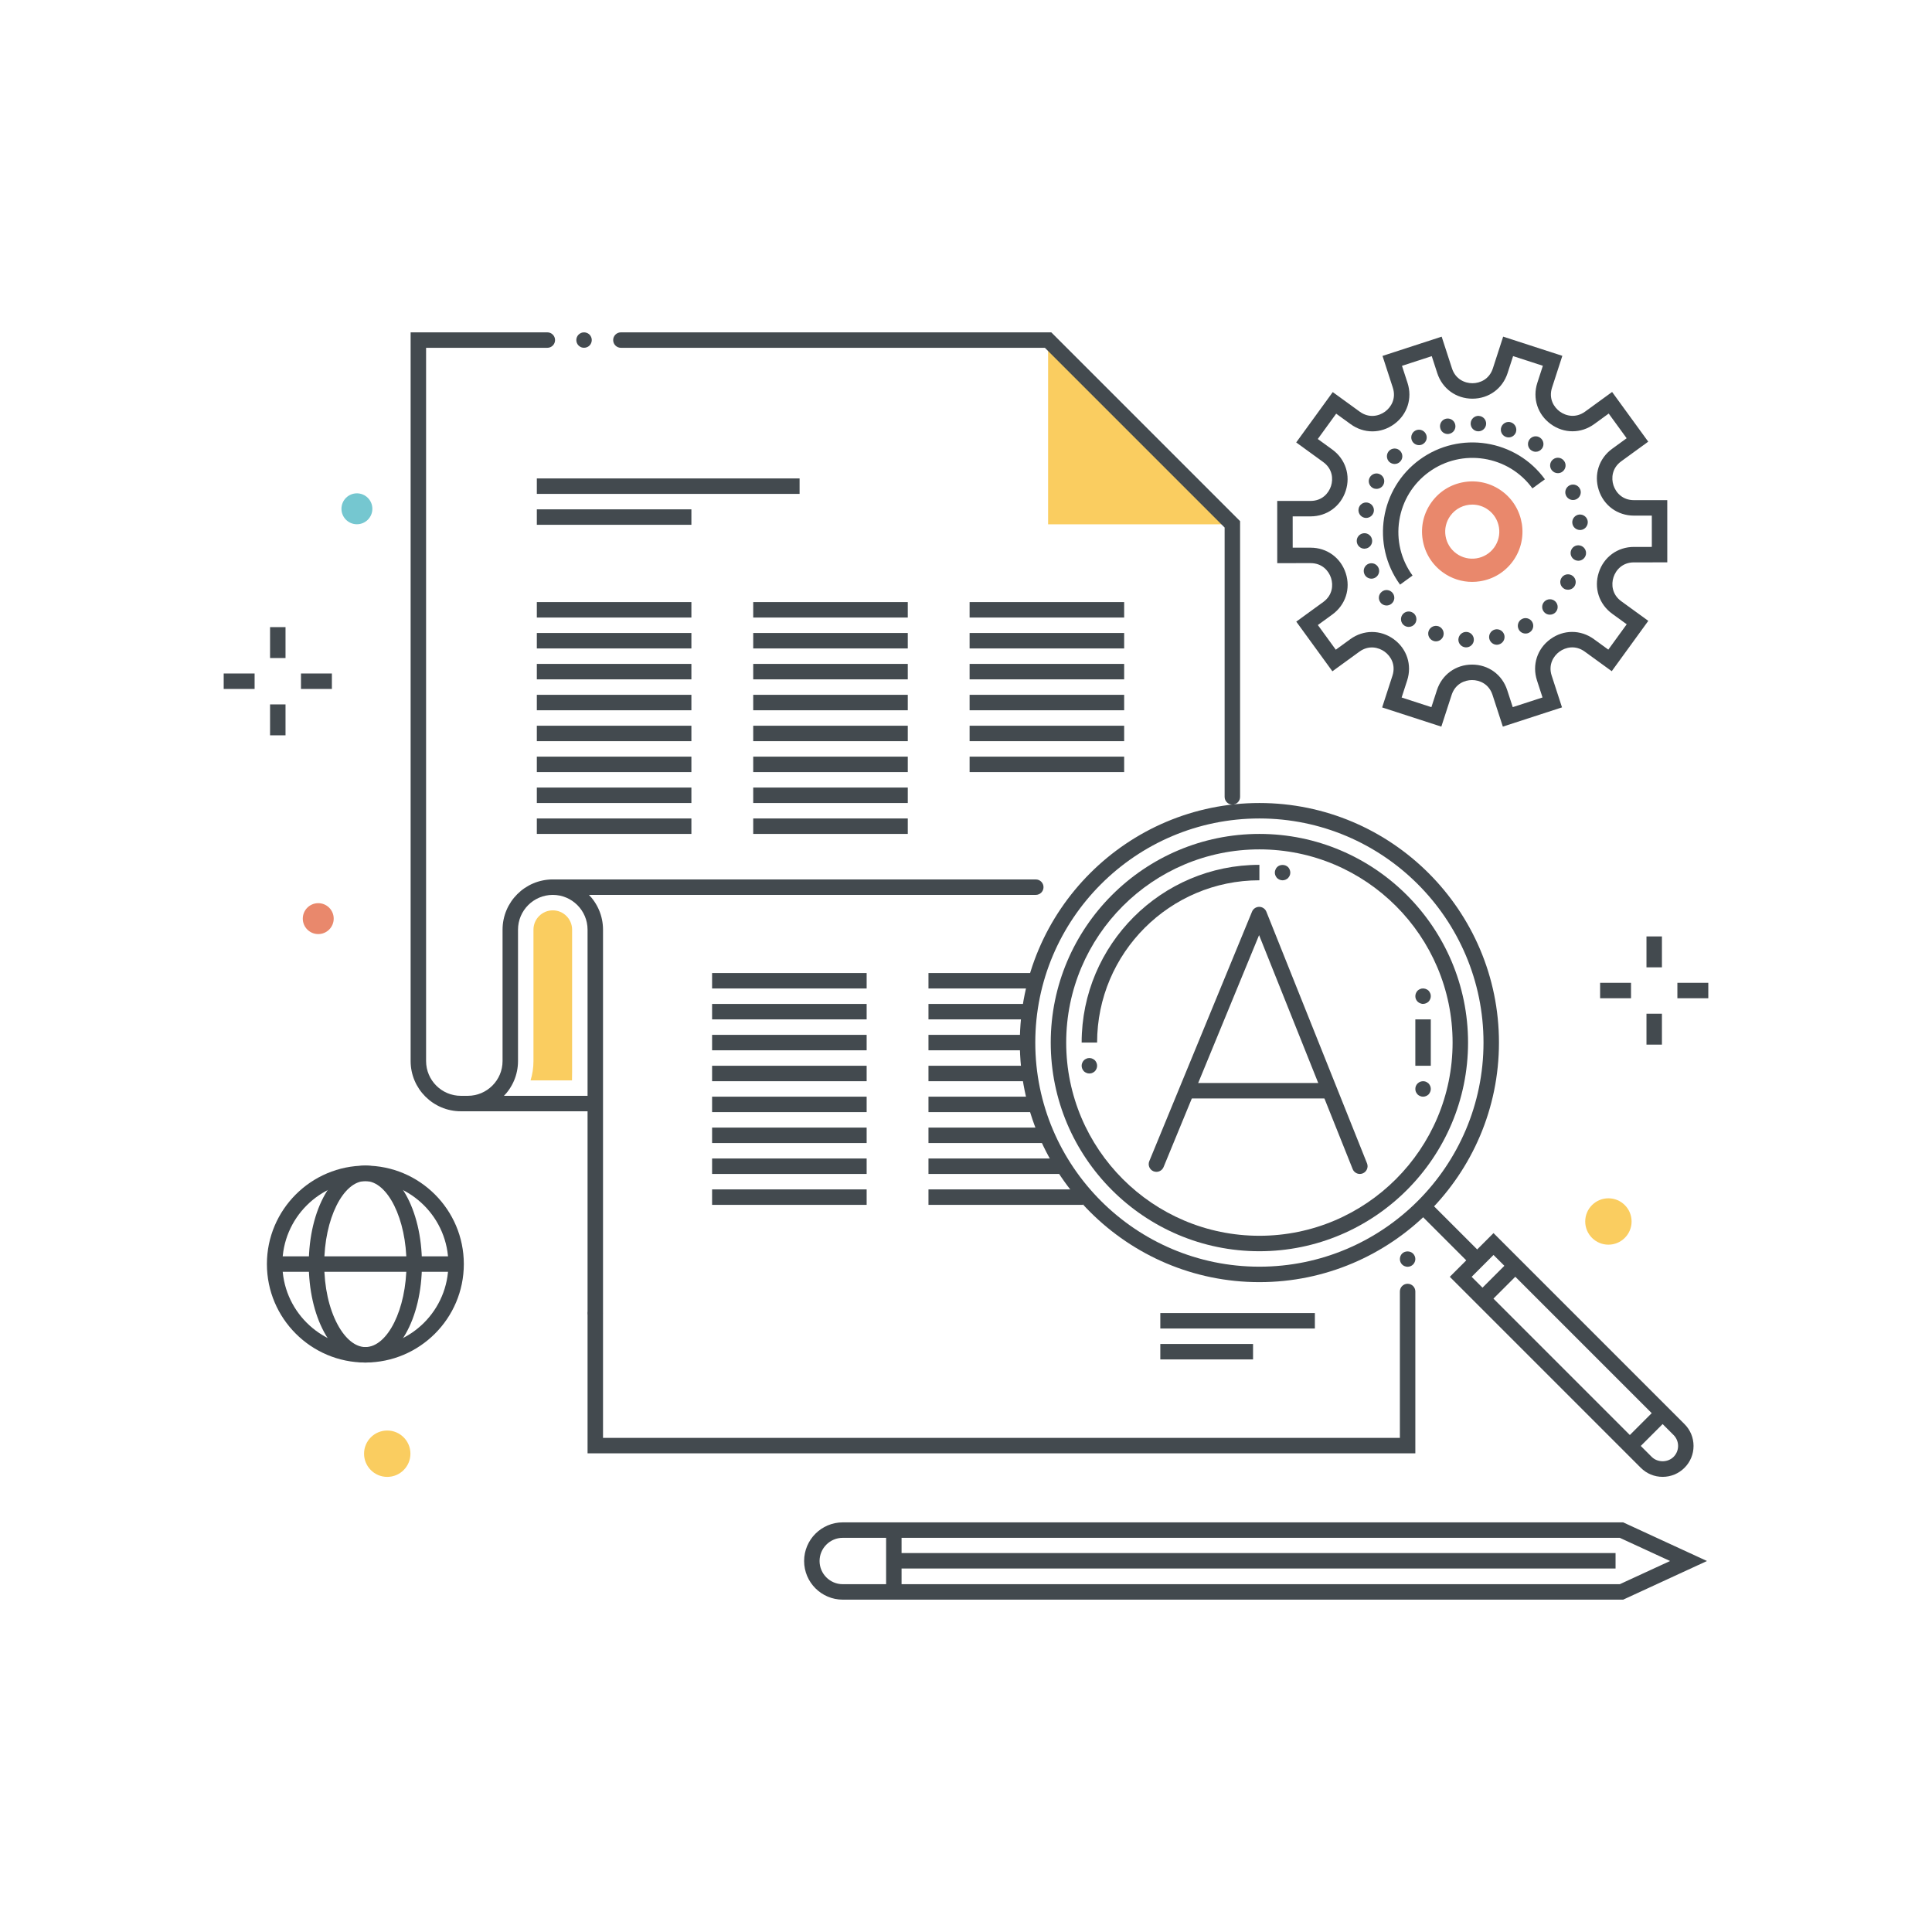 <svg xmlns="http://www.w3.org/2000/svg" width="250" height="250" viewBox="0 0 250 250">
  <g fill="none" fill-rule="evenodd">
    <path fill="#FACD60" d="M211.127,158.06 C211.127,159.717 209.784,161.06 208.127,161.06 C206.47,161.06 205.127,159.717 205.127,158.06 C205.127,156.403 206.47,155.06 208.127,155.06 C209.784,155.06 211.127,156.403 211.127,158.06"/>
    <path fill="#434A4F" d="M181.37,90.256 L185.222,91.507 L185.938,89.304 C186.59,87.296 188.375,85.999 190.485,85.998 L190.486,85.998 C192.596,85.998 194.381,87.294 195.033,89.301 L195.75,91.503 L199.601,90.251 L198.885,88.048 C198.232,86.041 198.914,83.942 200.621,82.701 C202.328,81.46 204.535,81.46 206.242,82.7 L208.116,84.061 L210.496,80.782 L208.621,79.421 C206.914,78.182 206.231,76.083 206.883,74.076 C207.534,72.069 209.319,70.771 211.429,70.771 L213.746,70.77 L213.744,66.72 L211.427,66.72 C209.317,66.72 207.532,65.424 206.88,63.417 C206.226,61.411 206.908,59.312 208.615,58.071 L210.488,56.709 L208.165,53.515 L206.292,54.876 C204.586,56.118 202.378,56.119 200.672,54.879 C198.964,53.64 198.28,51.541 198.931,49.534 L199.646,47.331 L195.794,46.081 L195.079,48.284 C194.427,50.291 192.643,51.588 190.533,51.589 C190.532,51.589 190.531,51.589 190.53,51.589 C188.421,51.589 186.636,50.293 185.983,48.288 L185.267,46.085 L181.415,47.338 L182.132,49.541 C182.785,51.547 182.103,53.646 180.397,54.887 C178.689,56.128 176.485,56.129 174.775,54.889 L172.901,53.529 L170.521,56.807 L172.395,58.167 C174.103,59.407 174.787,61.505 174.135,63.513 C173.484,65.52 171.7,66.818 169.59,66.819 L167.272,66.819 L167.275,70.87 L169.591,70.869 C169.591,70.869 169.592,70.869 169.593,70.869 C171.702,70.869 173.486,72.165 174.139,74.171 C174.793,76.178 174.111,78.277 172.404,79.518 L170.531,80.88 L172.852,84.072 L174.725,82.71 C176.432,81.468 178.639,81.469 180.346,82.708 C182.054,83.949 182.737,86.047 182.085,88.054 L181.37,90.256 Z M186.508,94.026 L178.85,91.541 L180.182,87.436 C180.642,86.019 179.962,84.901 179.172,84.327 C178.382,83.753 177.106,83.451 175.901,84.328 L172.411,86.866 L167.738,80.438 L171.228,77.901 C172.433,77.024 172.54,75.719 172.237,74.79 C171.935,73.861 171.082,72.869 169.593,72.869 C169.592,72.869 169.592,72.869 169.591,72.869 L165.275,72.871 L165.272,64.82 L169.589,64.819 C171.078,64.818 171.931,63.825 172.233,62.895 C172.534,61.966 172.427,60.661 171.22,59.786 L167.728,57.251 L172.458,50.736 L175.95,53.271 C177.156,54.146 178.43,53.844 179.22,53.27 C180.01,52.695 180.69,51.576 180.229,50.16 L178.895,46.055 L186.551,43.564 L187.885,47.669 C188.346,49.085 189.553,49.589 190.531,49.589 C190.531,49.589 190.531,49.589 190.532,49.589 C191.509,49.589 192.717,49.083 193.177,47.667 L194.509,43.561 L202.166,46.045 L200.834,50.151 C200.374,51.568 201.055,52.686 201.846,53.26 C202.635,53.834 203.91,54.135 205.116,53.259 L208.606,50.721 L213.281,57.151 L209.791,59.689 C208.586,60.565 208.479,61.87 208.781,62.799 C209.084,63.728 209.937,64.72 211.427,64.72 L215.744,64.719 L215.746,72.769 L211.429,72.771 C209.94,72.771 209.087,73.765 208.785,74.694 C208.483,75.623 208.591,76.928 209.797,77.803 L213.289,80.339 L208.559,86.853 L205.066,84.318 C203.862,83.443 202.588,83.745 201.797,84.319 C201.007,84.894 200.326,86.012 200.787,87.43 L202.123,91.534 L194.467,94.024 L193.131,89.92 C192.671,88.503 191.463,87.999 190.486,87.999 C190.486,87.999 190.486,87.999 190.485,87.999 C189.509,87.999 188.301,88.504 187.841,89.921 L186.508,94.026 Z"/>
    <path fill="#42494E" d="M181.167,75.651 C177.409,70.483 178.555,63.221 183.724,59.463 C188.891,55.705 196.154,56.852 199.912,62.02 L198.295,63.196 C195.185,58.919 189.177,57.972 184.9,61.08 C182.829,62.587 181.468,64.81 181.068,67.339 C180.669,69.869 181.278,72.403 182.784,74.474 L181.167,75.651"/>
    <path fill="#E9886C" d="M190.513,65.295 C189.428,65.295 188.358,65.797 187.675,66.741 C187.126,67.498 186.905,68.423 187.052,69.346 C187.201,70.27 187.699,71.08 188.456,71.628 C190.018,72.761 192.212,72.411 193.344,70.848 C193.892,70.09 194.113,69.165 193.966,68.242 C193.817,67.319 193.319,66.508 192.562,65.96 C191.943,65.511 191.225,65.295 190.513,65.295 Z M190.496,75.296 C189.137,75.296 187.817,74.871 186.696,74.058 C185.29,73.04 184.365,71.534 184.091,69.82 C183.816,68.105 184.226,66.387 185.245,64.981 C186.263,63.575 187.768,62.649 189.483,62.376 C191.196,62.102 192.917,62.511 194.322,63.53 C197.224,65.633 197.876,69.705 195.773,72.607 C194.755,74.014 193.25,74.939 191.535,75.213 C191.188,75.268 190.841,75.296 190.496,75.296 Z"/>
    <path fill="#434A4F" d="M190.304,54.761 C190.335,54.21 190.804,53.79 191.365,53.811 C191.365,53.811 191.365,53.811 191.365,53.821 C191.915,53.851 192.335,54.321 192.304,54.871 C192.275,55.421 191.795,55.841 191.245,55.811 C190.695,55.781 190.275,55.311 190.304,54.761 Z M186.365,55.381 C186.235,54.851 186.565,54.311 187.105,54.181 C187.645,54.06 188.184,54.391 188.304,54.931 C188.434,55.471 188.094,56.011 187.554,56.131 C187.485,56.151 187.405,56.161 187.335,56.161 C186.875,56.161 186.465,55.851 186.365,55.381 Z M194.875,56.54 C194.355,56.361 194.085,55.79 194.264,55.271 C194.455,54.75 195.025,54.471 195.545,54.661 C196.065,54.851 196.335,55.421 196.155,55.941 C196.005,56.351 195.625,56.601 195.215,56.601 C195.094,56.601 194.985,56.581 194.875,56.54 Z M182.745,57.091 C182.474,56.611 182.645,56 183.125,55.73 C183.605,55.46 184.215,55.631 184.485,56.111 C184.764,56.591 184.594,57.201 184.105,57.471 L184.115,57.471 C183.955,57.561 183.785,57.601 183.625,57.601 C183.275,57.601 182.934,57.421 182.745,57.091 Z M198.135,58.261 L198.135,58.271 C197.684,57.941 197.585,57.321 197.915,56.871 C198.235,56.421 198.865,56.321 199.304,56.651 C199.755,56.971 199.855,57.601 199.535,58.04 C199.335,58.311 199.035,58.46 198.724,58.46 C198.514,58.46 198.315,58.391 198.135,58.261 Z M179.764,59.761 C179.375,59.371 179.365,58.741 179.745,58.341 C180.125,57.951 180.764,57.931 181.155,58.321 C181.554,58.71 181.565,59.341 181.184,59.73 C180.985,59.941 180.724,60.04 180.465,60.04 C180.215,60.04 179.965,59.941 179.764,59.761 Z M200.795,60.841 C200.455,60.401 200.535,59.771 200.974,59.441 C201.415,59.101 202.035,59.181 202.375,59.621 C202.715,60.051 202.635,60.681 202.195,61.02 C202.014,61.161 201.804,61.23 201.585,61.23 C201.285,61.23 200.995,61.091 200.795,60.841 Z M177.655,63.151 C177.165,62.891 176.974,62.281 177.235,61.801 C177.495,61.311 178.105,61.121 178.585,61.381 C179.075,61.641 179.264,62.241 179.005,62.73 C178.825,63.071 178.474,63.261 178.115,63.261 C177.965,63.261 177.804,63.23 177.655,63.151 Z M202.615,64.06 C202.415,63.551 202.675,62.971 203.184,62.77 C203.695,62.571 204.285,62.821 204.474,63.331 C204.474,63.331 204.474,63.331 204.485,63.331 C204.684,63.851 204.425,64.431 203.915,64.631 C203.795,64.681 203.665,64.701 203.545,64.701 C203.145,64.701 202.775,64.46 202.615,64.06 Z M176.585,67.001 C176.045,66.891 175.695,66.361 175.804,65.821 C175.905,65.281 176.434,64.931 176.974,65.04 C177.514,65.151 177.875,65.671 177.764,66.221 C177.665,66.691 177.245,67.02 176.775,67.02 C176.715,67.02 176.645,67.011 176.585,67.001 Z M203.455,67.671 C203.405,67.121 203.815,66.631 204.365,66.581 C204.915,66.54 205.405,66.941 205.455,67.491 C205.495,68.04 205.094,68.531 204.545,68.581 C204.514,68.581 204.485,68.581 204.455,68.581 C203.934,68.581 203.505,68.191 203.455,67.671 Z M175.565,70.081 C175.514,69.531 175.925,69.051 176.474,69 C177.025,68.951 177.505,69.361 177.554,69.911 C177.605,70.46 177.195,70.951 176.645,70.991 C176.615,71.001 176.585,71.001 176.554,71.001 C176.045,71.001 175.605,70.601 175.565,70.081 Z M204.035,72.54 C203.495,72.431 203.145,71.901 203.255,71.361 C203.365,70.821 203.885,70.471 204.425,70.581 C204.974,70.691 205.325,71.221 205.215,71.761 C205.115,72.23 204.705,72.561 204.235,72.561 C204.165,72.561 204.105,72.551 204.035,72.54 Z M176.535,74.241 C176.335,73.73 176.585,73.151 177.094,72.951 C177.615,72.75 178.195,73.001 178.395,73.521 C178.594,74.031 178.335,74.611 177.825,74.811 C177.705,74.861 177.585,74.881 177.465,74.881 C177.065,74.881 176.684,74.641 176.535,74.241 Z M202.434,76.201 C201.945,75.941 201.755,75.341 202.014,74.851 C202.264,74.361 202.875,74.171 203.365,74.431 C203.855,74.691 204.035,75.29 203.785,75.781 C203.605,76.121 203.255,76.311 202.895,76.311 C202.735,76.311 202.585,76.281 202.434,76.201 Z M178.635,77.96 C178.295,77.52 178.375,76.901 178.815,76.561 C179.245,76.221 179.875,76.301 180.215,76.741 C180.554,77.181 180.474,77.801 180.035,78.141 C179.855,78.281 179.635,78.351 179.425,78.351 C179.125,78.351 178.825,78.221 178.635,77.96 Z M199.865,79.261 C199.465,78.881 199.455,78.241 199.835,77.851 C200.224,77.451 200.855,77.441 201.255,77.821 C201.655,78.21 201.665,78.841 201.275,79.241 C201.085,79.441 200.815,79.54 200.554,79.54 C200.304,79.54 200.054,79.451 199.865,79.261 Z M181.695,80.931 C181.255,80.611 181.155,79.98 181.474,79.54 C181.795,79.091 182.425,78.991 182.875,79.321 L182.875,79.311 C183.315,79.641 183.415,80.261 183.094,80.71 C182.895,80.98 182.594,81.121 182.285,81.121 C182.085,81.121 181.875,81.061 181.695,80.931 Z M196.535,81.471 C196.264,80.991 196.434,80.381 196.915,80.111 C197.395,79.841 198.005,80.011 198.275,80.491 C198.545,80.971 198.375,81.581 197.895,81.851 C197.745,81.941 197.575,81.98 197.405,81.98 C197.054,81.98 196.715,81.801 196.535,81.471 Z M185.474,82.931 C184.955,82.741 184.684,82.171 184.865,81.651 C185.054,81.131 185.625,80.861 186.145,81.04 C186.665,81.23 186.934,81.801 186.755,82.321 C186.605,82.73 186.224,82.991 185.804,82.991 C185.695,82.991 185.585,82.971 185.474,82.931 Z M192.715,82.651 C192.594,82.121 192.925,81.581 193.465,81.451 C194.005,81.331 194.535,81.661 194.665,82.201 C194.785,82.741 194.455,83.271 193.915,83.401 C193.844,83.421 193.764,83.431 193.684,83.431 C193.235,83.431 192.825,83.111 192.715,82.651 Z M189.665,83.77 C189.115,83.741 188.684,83.271 188.715,82.721 C188.755,82.161 189.224,81.741 189.775,81.771 C190.325,81.801 190.745,82.27 190.715,82.831 C190.684,83.361 190.245,83.77 189.715,83.77 C189.695,83.77 189.684,83.77 189.665,83.77 Z"/>
    <polygon fill="#434A4F" points="213.053 125.174 215.053 125.174 215.053 121.174 213.053 121.174"/>
    <polygon fill="#434A4F" points="213.053 135.174 215.053 135.174 215.053 131.174 213.053 131.174"/>
    <polygon fill="#434A4F" points="217.053 129.174 221.053 129.174 221.053 127.174 217.053 127.174"/>
    <polygon fill="#434A4F" points="207.053 129.174 211.053 129.174 211.053 127.174 207.053 127.174"/>
    <path fill="#42494E" d="M47.278,152.829 C41.355,152.829 36.537,157.647 36.537,163.57 C36.537,169.493 41.355,174.311 47.278,174.311 C53.201,174.311 58.019,169.493 58.019,163.57 C58.019,157.647 53.201,152.829 47.278,152.829 Z M47.278,176.311 C40.253,176.311 34.537,170.595 34.537,163.57 C34.537,156.544 40.253,150.829 47.278,150.829 C54.304,150.829 60.019,156.544 60.019,163.57 C60.019,170.595 54.304,176.311 47.278,176.311 Z"/>
    <path fill="#42494E" d="M47.277,152.829 C44.392,152.829 41.955,157.748 41.955,163.57 C41.955,166.543 42.57,169.323 43.687,171.398 C44.683,173.25 45.992,174.311 47.277,174.311 C50.161,174.311 52.599,169.392 52.599,163.57 C52.599,157.748 50.161,152.829 47.277,152.829 Z M47.277,176.311 C45.203,176.311 43.302,174.903 41.925,172.346 C40.654,169.985 39.954,166.869 39.955,163.57 C39.955,156.425 43.171,150.829 47.277,150.829 C51.383,150.829 54.599,156.425 54.599,163.57 C54.599,170.714 51.383,176.311 47.277,176.311 Z"/>
    <polygon fill="#42494E" points="35.537 164.57 59.019 164.57 59.019 162.57 35.537 162.57"/>
    <path fill="#FACD60" d="M53.109,188.109 C53.109,189.766 51.766,191.109 50.109,191.109 C48.452,191.109 47.109,189.766 47.109,188.109 C47.109,186.452 48.452,185.109 50.109,185.109 C51.766,185.109 53.109,186.452 53.109,188.109"/>
    <path fill="#E9886C" d="M43.181,118.87 C43.181,119.975 42.286,120.87 41.181,120.87 C40.076,120.87 39.181,119.975 39.181,118.87 C39.181,117.765 40.076,116.87 41.181,116.87 C42.286,116.87 43.181,117.765 43.181,118.87"/>
    <path fill="#42494E" d="M109.052,198.994 C107.398,198.994 106.052,200.34 106.052,201.994 C106.052,203.648 107.398,204.994 109.052,204.994 L209.601,204.994 L216.108,201.994 L209.601,198.994 L109.052,198.994 Z M210.041,206.994 L109.052,206.994 C106.296,206.994 104.052,204.751 104.052,201.994 C104.052,199.237 106.296,196.994 109.052,196.994 L210.041,196.994 L220.884,201.994 L210.041,206.994 Z"/>
    <polygon fill="#42494E" points="114.662 205.994 116.662 205.994 116.662 198.396 114.662 198.396"/>
    <polygon fill="#42494E" points="115.662 202.965 209.052 202.965 209.052 200.965 115.662 200.965"/>
    <polygon fill="#434A4F" points="34.946 85.15 36.946 85.15 36.946 81.15 34.946 81.15"/>
    <polygon fill="#434A4F" points="34.946 95.15 36.946 95.15 36.946 91.15 34.946 91.15"/>
    <polygon fill="#434A4F" points="38.946 89.15 42.946 89.15 42.946 87.15 38.946 87.15"/>
    <polygon fill="#434A4F" points="28.946 89.15 32.946 89.15 32.946 87.15 28.946 87.15"/>
    <path fill="#434A4F" d="M183.144 188.061L76.03 188.061 76.03 170.049C76.03 169.497 76.478 169.049 77.03 169.049 77.582 169.049 78.03 169.497 78.03 170.049L78.03 186.061 181.144 186.061 181.144 167.119C181.144 166.566 181.592 166.119 182.144 166.119 182.697 166.119 183.144 166.566 183.144 167.119L183.144 188.061M175.964 151.909C175.567 151.909 175.191 151.671 175.035 151.28L162.925 121.004 150.566 151.018C150.356 151.529 149.772 151.771 149.26 151.562 148.75 151.352 148.507 150.767 148.717 150.256L162.013 117.964C162.168 117.59 162.533 117.345 162.938 117.345 162.94 117.345 162.941 117.345 162.943 117.345 163.35 117.347 163.716 117.596 163.867 117.974L176.892 150.537C177.097 151.05 176.847 151.632 176.335 151.837 176.214 151.886 176.088 151.909 175.964 151.909"/>
    <path fill="#434A4F" d="M171.719,142.142 L154.217,142.142 C153.664,142.142 153.217,141.694 153.217,141.142 C153.217,140.589 153.664,140.142 154.217,140.142 L171.719,140.142 C172.272,140.142 172.719,140.589 172.719,141.142 C172.719,141.694 172.272,142.142 171.719,142.142"/>
    <path fill="#434A4F" d="M162.965,105.909 C146.974,105.909 133.965,118.918 133.965,134.909 C133.965,150.899 146.974,163.909 162.965,163.909 C178.955,163.909 191.965,150.899 191.965,134.909 C191.965,118.918 178.955,105.909 162.965,105.909 Z M162.965,165.909 C145.871,165.909 131.965,152.002 131.965,134.909 C131.965,117.815 145.871,103.909 162.965,103.909 C180.058,103.909 193.965,117.815 193.965,134.909 C193.965,152.002 180.058,165.909 162.965,165.909 Z"/>
    <path fill="#434A4F" d="M162.965,109.909 C149.179,109.909 137.965,121.124 137.965,134.909 C137.965,148.694 149.179,159.909 162.965,159.909 C176.75,159.909 187.965,148.694 187.965,134.909 C187.965,121.124 176.75,109.909 162.965,109.909 Z M162.965,161.909 C148.077,161.909 135.965,149.796 135.965,134.909 C135.965,120.021 148.077,107.909 162.965,107.909 C177.852,107.909 189.965,120.021 189.965,134.909 C189.965,149.796 177.852,161.909 162.965,161.909 Z"/>
    <path fill="#434A4F" d="M141.965 134.909L139.965 134.909C139.965 122.227 150.282 111.909 162.965 111.909L162.965 113.909C151.385 113.909 141.965 123.329 141.965 134.909M165.965 113.911C165.705 113.911 165.445 113.801 165.255 113.621 165.215 113.571 165.165 113.521 165.135 113.46 165.094 113.411 165.065 113.351 165.045 113.291 165.014 113.23 164.995 113.171 164.985 113.101 164.965 113.041 164.965 112.971 164.965 112.911 164.965 112.781 164.985 112.651 165.045 112.531 165.094 112.401 165.165 112.291 165.255 112.201 165.625 111.831 166.295 111.831 166.675 112.201 166.764 112.291 166.835 112.401 166.885 112.531 166.934 112.651 166.965 112.781 166.965 112.911 166.965 112.971 166.955 113.041 166.945 113.101 166.934 113.171 166.915 113.23 166.885 113.291 166.865 113.351 166.835 113.411 166.795 113.46 166.755 113.521 166.715 113.571 166.675 113.621 166.485 113.801 166.224 113.911 165.965 113.911M140.965 138.911C140.895 138.911 140.835 138.901 140.764 138.891 140.705 138.881 140.645 138.861 140.585 138.831 140.525 138.811 140.465 138.781 140.405 138.741 140.355 138.701 140.304 138.661 140.255 138.621 140.075 138.431 139.965 138.171 139.965 137.911 139.965 137.651 140.075 137.391 140.255 137.201 140.304 137.161 140.355 137.111 140.405 137.081 140.465 137.041 140.525 137.011 140.585 136.991 140.645 136.96 140.705 136.941 140.764 136.931 140.895 136.901 141.025 136.901 141.155 136.931 141.224 136.941 141.285 136.96 141.344 136.991 141.405 137.011 141.465 137.041 141.514 137.081 141.575 137.111 141.625 137.161 141.675 137.201 141.855 137.391 141.965 137.641 141.965 137.911 141.965 138.171 141.855 138.431 141.675 138.621 141.625 138.661 141.575 138.701 141.514 138.741 141.465 138.781 141.405 138.811 141.344 138.831 141.285 138.861 141.224 138.881 141.155 138.891 141.094 138.901 141.025 138.911 140.965 138.911"/>
    <polyline fill="#434A4F" points="190.508 163.866 183.466 156.824 184.88 155.41 191.922 162.452 190.508 163.866"/>
    <path fill="#434A4F" d="M190.43,165.219 L213.73,188.519 C214.486,189.273 215.802,189.273 216.558,188.519 C216.936,188.141 217.144,187.638 217.144,187.104 C217.144,186.57 216.936,186.068 216.558,185.69 L193.259,162.39 L190.43,165.219 Z M215.144,191.104 C214.076,191.104 213.072,190.688 212.316,189.933 L187.602,165.219 L193.259,159.562 L217.972,184.276 C218.728,185.031 219.144,186.036 219.144,187.104 C219.144,188.172 218.728,189.177 217.972,189.933 C217.218,190.688 216.213,191.104 215.144,191.104 Z"/>
    <polyline fill="#434A4F" points="211.607 187.813 210.193 186.399 214.437 182.154 215.851 183.568 211.607 187.813"/>
    <polyline fill="#434A4F" points="192.541 168.747 191.127 167.333 195.371 163.088 196.785 164.502 192.541 168.747"/>
    <polygon fill="#434A4F" points="92.144 127.909 112.144 127.909 112.144 125.909 92.144 125.909"/>
    <polygon fill="#434A4F" points="92.144 131.909 112.144 131.909 112.144 129.909 92.144 129.909"/>
    <polygon fill="#434A4F" points="92.144 135.909 112.144 135.909 112.144 133.909 92.144 133.909"/>
    <polygon fill="#434A4F" points="92.144 139.909 112.144 139.909 112.144 137.909 92.144 137.909"/>
    <polygon fill="#434A4F" points="92.144 143.909 112.144 143.909 112.144 141.909 92.144 141.909"/>
    <polygon fill="#434A4F" points="92.144 147.909 112.144 147.909 112.144 145.909 92.144 145.909"/>
    <polygon fill="#434A4F" points="92.144 151.909 112.144 151.909 112.144 149.909 92.144 149.909"/>
    <polygon fill="#434A4F" points="92.144 155.909 112.144 155.909 112.144 153.909 92.144 153.909"/>
    <polygon fill="#434A4F" points="120.144 127.909 134.144 127.909 134.144 125.909 120.144 125.909"/>
    <polygon fill="#434A4F" points="120.144 131.909 133.145 131.909 133.145 129.909 120.144 129.909"/>
    <polygon fill="#434A4F" points="120.144 135.909 133.145 135.909 133.145 133.909 120.144 133.909"/>
    <polygon fill="#434A4F" points="120.144 139.909 133.14 139.909 133.14 137.909 120.144 137.909"/>
    <polygon fill="#434A4F" points="120.144 143.909 134.14 143.909 134.14 141.909 120.144 141.909"/>
    <polygon fill="#434A4F" points="120.144 147.909 135.141 147.909 135.141 145.909 120.144 145.909"/>
    <polygon fill="#434A4F" points="120.144 151.909 137.142 151.909 137.142 149.909 120.144 149.909"/>
    <polygon fill="#434A4F" points="120.144 155.909 140.144 155.909 140.144 153.909 120.144 153.909"/>
    <polygon fill="#434A4F" points="183.144 137.909 185.144 137.909 185.144 131.909 183.144 131.909"/>
    <path fill="#434A4F" d="M184.145 141.911C184.075 141.911 184.014 141.901 183.945 141.891 183.885 141.881 183.825 141.861 183.764 141.831 183.705 141.811 183.645 141.781 183.585 141.741 183.535 141.701 183.485 141.661 183.434 141.621 183.344 141.521 183.275 141.411 183.215 141.291 183.165 141.171 183.145 141.041 183.145 140.911 183.145 140.781 183.165 140.651 183.215 140.531 183.275 140.401 183.344 140.291 183.434 140.201 183.485 140.151 183.535 140.111 183.585 140.081 183.645 140.041 183.705 140.011 183.764 139.98 183.825 139.96 183.885 139.941 183.945 139.931 184.145 139.891 184.344 139.911 184.525 139.98 184.645 140.041 184.755 140.111 184.855 140.201 185.035 140.391 185.145 140.641 185.145 140.911 185.145 141.041 185.115 141.171 185.065 141.291 185.014 141.411 184.945 141.521 184.855 141.621 184.665 141.801 184.405 141.911 184.145 141.911M184.145 129.901C184.075 129.901 184.014 129.901 183.945 129.881 183.885 129.871 183.825 129.851 183.764 129.821 183.705 129.801 183.645 129.771 183.585 129.73 183.535 129.701 183.485 129.651 183.434 129.611 183.344 129.521 183.275 129.411 183.215 129.281 183.165 129.161 183.145 129.031 183.145 128.901 183.145 128.641 183.255 128.381 183.434 128.191 183.485 128.151 183.535 128.111 183.585 128.071 183.645 128.031 183.705 128 183.764 127.98 183.825 127.951 183.885 127.931 183.945 127.921 184.264 127.861 184.615 127.96 184.855 128.191 184.895 128.241 184.934 128.291 184.974 128.341 185.014 128.401 185.045 128.46 185.065 128.521 185.094 128.581 185.115 128.641 185.125 128.71 185.135 128.771 185.145 128.841 185.145 128.901 185.145 129.161 185.035 129.421 184.855 129.611 184.665 129.791 184.405 129.901 184.145 129.901M182.145 163.921C182.075 163.921 182.014 163.911 181.945 163.901 181.885 163.891 181.825 163.871 181.764 163.841 181.695 163.821 181.645 163.791 181.585 163.75 181.535 163.721 181.485 163.671 181.434 163.631 181.245 163.441 181.145 163.191 181.145 162.921 181.145 162.661 181.245 162.401 181.434 162.21 181.804 161.841 182.474 161.841 182.844 162.21 183.035 162.401 183.145 162.661 183.145 162.921 183.145 163.181 183.035 163.441 182.844 163.631 182.665 163.811 182.405 163.921 182.145 163.921"/>
    <polygon fill="#434A4F" points="150.144 171.909 170.144 171.909 170.144 169.909 150.144 169.909"/>
    <polygon fill="#434A4F" points="150.144 175.909 162.144 175.909 162.144 173.909 150.144 173.909"/>
    <polyline fill="#FACD60" points="135.623 44.006 135.623 67.848 159.466 67.848"/>
    <path fill="#434A4F" d="M77.03 170.801C76.478 170.801 76.03 170.354 76.03 169.801L76.03 120.299C76.03 117.818 74.011 115.799 71.53 115.799 69.049 115.799 67.031 117.818 67.031 120.299L67.031 137.3C67.031 140.884 64.115 143.799 60.53 143.799L59.634 143.799C56.05 143.799 53.135 140.884 53.135 137.3L53.135 43.006 70.825 43.006C71.377 43.006 71.824 43.454 71.824 44.006 71.824 44.558 71.377 45.006 70.825 45.006L55.135 45.006 55.135 137.3C55.135 139.781 57.154 141.799 59.634 141.799L60.53 141.799C63.012 141.799 65.031 139.781 65.031 137.3L65.031 120.299C65.031 116.715 67.946 113.799 71.53 113.799 75.114 113.799 78.03 116.715 78.03 120.299L78.03 169.801C78.03 170.354 77.582 170.801 77.03 170.801M159.466 104.114C158.913 104.114 158.466 103.667 158.466 103.114L158.466 68.263 135.209 45.006 80.344 45.006C79.792 45.006 79.344 44.558 79.344 44.006 79.344 43.454 79.792 43.006 80.344 43.006L136.037 43.006 160.466 67.435 160.466 103.114C160.466 103.667 160.018 104.114 159.466 104.114M75.575 45C75.445 45 75.315 44.98 75.195 44.931 75.075 44.881 74.965 44.801 74.865 44.71 74.685 44.531 74.575 44.27 74.575 44 74.575 43.741 74.685 43.48 74.865 43.301 74.965 43.21 75.075 43.131 75.195 43.081 75.565 42.931 76.005 43.02 76.285 43.301 76.465 43.48 76.575 43.741 76.575 44 76.575 44.27 76.465 44.531 76.285 44.71 76.095 44.901 75.835 45 75.575 45"/>
    <polygon fill="#434A4F" points="69.466 79.909 89.466 79.909 89.466 77.909 69.466 77.909"/>
    <polygon fill="#434A4F" points="69.466 83.909 89.466 83.909 89.466 81.909 69.466 81.909"/>
    <polygon fill="#434A4F" points="69.466 87.909 89.466 87.909 89.466 85.909 69.466 85.909"/>
    <polygon fill="#434A4F" points="69.466 91.909 89.466 91.909 89.466 89.909 69.466 89.909"/>
    <polygon fill="#434A4F" points="69.466 95.909 89.466 95.909 89.466 93.909 69.466 93.909"/>
    <polygon fill="#434A4F" points="69.466 99.909 89.466 99.909 89.466 97.909 69.466 97.909"/>
    <polygon fill="#434A4F" points="69.466 103.909 89.466 103.909 89.466 101.909 69.466 101.909"/>
    <polygon fill="#434A4F" points="69.466 107.909 89.466 107.909 89.466 105.909 69.466 105.909"/>
    <polygon fill="#434A4F" points="97.466 79.909 117.466 79.909 117.466 77.909 97.466 77.909"/>
    <polygon fill="#434A4F" points="97.466 83.909 117.466 83.909 117.466 81.909 97.466 81.909"/>
    <polygon fill="#434A4F" points="97.466 87.909 117.466 87.909 117.466 85.909 97.466 85.909"/>
    <polygon fill="#434A4F" points="97.466 91.909 117.466 91.909 117.466 89.909 97.466 89.909"/>
    <polygon fill="#434A4F" points="97.466 95.909 117.466 95.909 117.466 93.909 97.466 93.909"/>
    <polygon fill="#434A4F" points="97.466 99.909 117.466 99.909 117.466 97.909 97.466 97.909"/>
    <polygon fill="#434A4F" points="97.466 103.909 117.466 103.909 117.466 101.909 97.466 101.909"/>
    <polygon fill="#434A4F" points="97.466 107.909 117.466 107.909 117.466 105.909 97.466 105.909"/>
    <polygon fill="#434A4F" points="125.466 79.909 145.466 79.909 145.466 77.909 125.466 77.909"/>
    <polygon fill="#434A4F" points="125.466 83.909 145.466 83.909 145.466 81.909 125.466 81.909"/>
    <polygon fill="#434A4F" points="125.466 87.909 145.466 87.909 145.466 85.909 125.466 85.909"/>
    <polygon fill="#434A4F" points="125.466 91.909 145.466 91.909 145.466 89.909 125.466 89.909"/>
    <polygon fill="#434A4F" points="125.466 95.909 145.466 95.909 145.466 93.909 125.466 93.909"/>
    <polygon fill="#434A4F" points="125.466 99.909 145.466 99.909 145.466 97.909 125.466 97.909"/>
    <polygon fill="#434A4F" points="69.466 63.909 103.466 63.909 103.466 61.909 69.466 61.909"/>
    <polygon fill="#434A4F" points="69.466 67.909 89.466 67.909 89.466 65.909 69.466 65.909"/>
    <path fill="#434A4F" d="M134.03 115.799L71.53 115.799C70.978 115.799 70.53 115.352 70.53 114.799 70.53 114.247 70.978 113.799 71.53 113.799L134.03 113.799C134.583 113.799 135.03 114.247 135.03 114.799 135.03 115.352 134.583 115.799 134.03 115.799M76.697 143.799L60.53 143.799C59.978 143.799 59.53 143.352 59.53 142.799 59.53 142.247 59.978 141.799 60.53 141.799L76.697 141.799C77.249 141.799 77.697 142.247 77.697 142.799 77.697 143.352 77.249 143.799 76.697 143.799"/>
    <path fill="#75C7D0" d="M48.184,65.838 C48.184,66.943 47.289,67.838 46.184,67.838 C45.079,67.838 44.184,66.943 44.184,65.838 C44.184,64.734 45.079,63.838 46.184,63.838 C47.289,63.838 48.184,64.734 48.184,65.838"/>
    <path fill="#FACD60" d="M68.655,139.799 L74.016,139.799 L74.03,138.677 L74.03,120.299 C74.03,118.921 72.908,117.799 71.53,117.799 C70.152,117.799 69.03,118.921 69.03,120.299 L69.03,137.3 C69.03,138.169 68.899,139.009 68.655,139.799"/>
  </g>
</svg>
